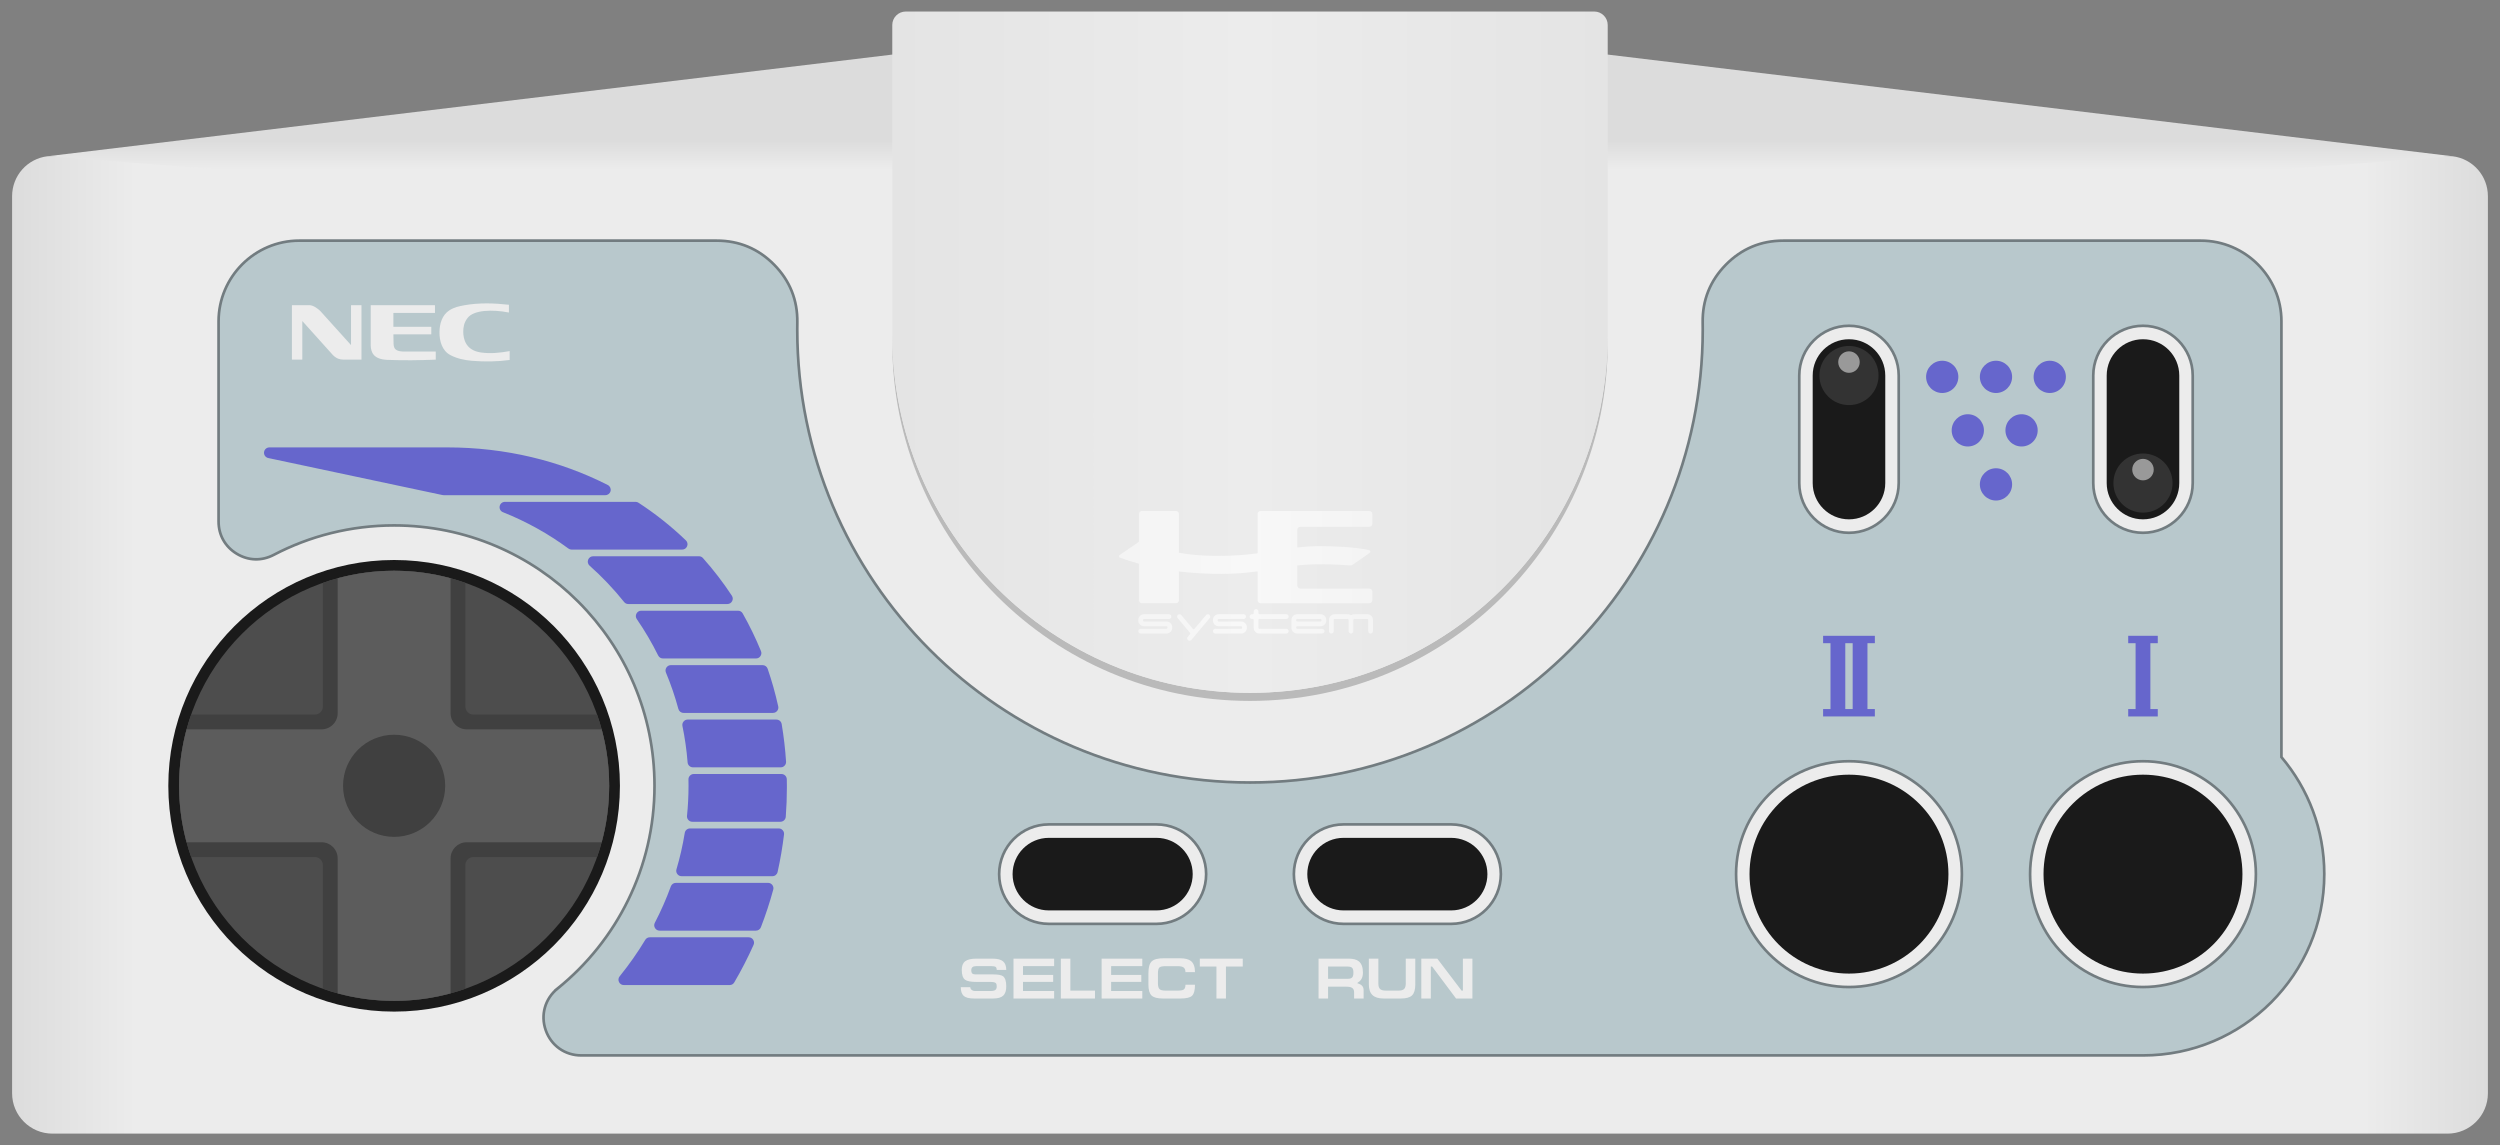 <?xml version="1.0" encoding="UTF-8"?>
<!DOCTYPE svg PUBLIC "-//W3C//DTD SVG 1.1//EN" "http://www.w3.org/Graphics/SVG/1.1/DTD/svg11.dtd">
<svg xml:space="preserve" viewBox="0 0 930 426" width="930px" height="426px" version="1.1" style="shape-rendering:geometricPrecision; fill-rule:evenodd; clip-rule:evenodd" xmlns="http://www.w3.org/2000/svg">
 <rect x="0" y="0" width="930" height="426" fill="#808080" stroke="none"/>
 <defs>
  <style type="text/css">
    .str0 {stroke:#727C80}
    .fil8 {fill:#1A1A1A}
    .fil9 {fill:#333333}
    .fil12 {fill:#404040}
    .fil11 {fill:#4D4D4D}
    .fil13 {fill:#5C5C5C}
    .fil7 {fill:#6666CC}
    .fil5 {fill:#B8C8CC}
    .fil2 {fill:#BABABA}
    .fil6 {fill:#ECECEC}
    .fil10 {fill:white;fill-opacity:0.5}
    .fil1 {fill:url(#id0)}
    .fil3 {fill:url(#id1)}
    .fil0 {fill:url(#id2)}
    .fil4 {fill:url(#id3)}
  </style>
  <linearGradient id="id0" gradientUnits="userSpaceOnUse" x1="465" y1="63.017" x2="465" y2="20.305">
   <stop offset="0" style="stop-opacity:1; stop-color:#ECECEC"/>
   <stop offset="0.25" style="stop-opacity:1; stop-color:gainsboro"/>
   <stop offset="1" style="stop-opacity:1; stop-color:gainsboro"/>
  </linearGradient>
  <linearGradient id="id1" gradientUnits="userSpaceOnUse" x1="331.931" y1="131.015" x2="598.069" y2="131.015">
   <stop offset="0" style="stop-opacity:1; stop-color:#E4E4E4"/>
   <stop offset="0.5" style="stop-opacity:1; stop-color:#ECECEC"/>
   <stop offset="1" style="stop-opacity:1; stop-color:#E4E4E4"/>
  </linearGradient>
  <linearGradient id="id2" gradientUnits="userSpaceOnUse" x1="4.5" y1="239.915" x2="925.5" y2="239.915">
   <stop offset="0" style="stop-opacity:1; stop-color:gainsboro"/>
   <stop offset="0.05" style="stop-opacity:1; stop-color:#ECECEC"/>
   <stop offset="0.95" style="stop-opacity:1; stop-color:#ECECEC"/>
   <stop offset="1" style="stop-opacity:1; stop-color:gainsboro"/>
  </linearGradient>
  <linearGradient id="id3" gradientUnits="userSpaceOnUse" x1="418.485" y1="232.452" x2="508.491" y2="232.452">
   <stop offset="0" style="stop-opacity:1; stop-color:#F4F4F4"/>
   <stop offset="0.5" style="stop-opacity:1; stop-color:#F8F8F8"/>
   <stop offset="1" style="stop-opacity:1; stop-color:#F4F4F4"/>
  </linearGradient>
 </defs>
 <g>
  <g id="shell">
   <path class="fil0" d="M19.504 421.71l890.992 0c8.264,0 15.004,-6.74 15.004,-15.003l0 -333.69c0,-7.634 -5.632,-13.985 -13.211,-14.897l-894.578 0c-7.579,0.912 -13.211,7.263 -13.211,14.897l0 333.69c0,8.263 6.74,15.003 15.004,15.003z"/>
   <polygon class="fil1" points="912.289,58.12 598.069,20.305 331.931,20.305 17.711,58.12 81.312,63.017 848.688,63.017 "/>
   <path class="fil2" d="M465 260.743c73.492,0 133.069,-59.578 133.069,-133.07l0 -3.001c0,73.492 -59.577,133.07 -133.069,133.07 -73.492,0 -133.069,-59.578 -133.069,-133.07l0 3.001c0,73.492 59.577,133.07 133.069,133.07z"/>
   <path class="fil3" d="M465 257.742c73.492,0 133.069,-59.578 133.069,-133.07l0 -115.378c0,-2.756 -2.248,-5.004 -5.004,-5.004 -86.912,0 -169.218,0 -256.13,0 -2.756,0 -5.004,2.248 -5.004,5.004l0 115.378c0,73.492 59.577,133.07 133.069,133.07z"/>
   <path class="fil4" d="M509.393 224.403c-13.48,0 -26.961,0 -40.441,0 -0.617,0 -1.121,-0.503 -1.121,-1.12l0 -10.747c-3.96,0.545 -8.254,0.958 -13.403,0.958 -5.347,0 -10.642,-0.284 -15.861,-0.918l0 10.707c0,0.617 -0.503,1.12 -1.12,1.12l-12.645 0c-0.616,0 -1.12,-0.503 -1.12,-1.12l0 -13.589c-2.381,-0.649 -4.74,-1.39 -7.074,-2.231 -0.203,-0.073 -0.339,-0.243 -0.365,-0.456 -0.028,-0.215 0.061,-0.412 0.239,-0.535l7.2 -4.919 0 -10.346c0,-0.616 0.504,-1.121 1.12,-1.121l12.645 0c0.617,0 1.12,0.505 1.12,1.121l0 14.405c3.606,0.702 8.171,1.181 14.585,1.181 5.836,0 10.522,-0.408 14.679,-0.95l0 -14.636c0,-0.616 0.504,-1.121 1.121,-1.121 13.48,0 26.961,0 40.441,0 0.617,0 1.121,0.505 1.121,1.121l0 3.633c0,0.616 -0.504,1.12 -1.121,1.12l-25.678 0c-0.618,0 -1.121,0.504 -1.121,1.121l0 6.585c2.647,-0.299 5.422,-0.495 8.534,-0.495 4.596,0 12.698,0.249 18.201,1.487 0.221,0.05 0.382,0.216 0.426,0.439 0.045,0.223 -0.042,0.437 -0.228,0.568l-6.268 4.38c-0.327,0.228 -0.677,0.325 -1.076,0.299 -2.559,-0.173 -5.385,-0.404 -10.577,-0.44 -3.289,-0.023 -6.234,0.162 -9.012,0.459l0 7.477c0,0.618 0.503,1.121 1.121,1.121l25.678 0c0.617,0 1.121,0.503 1.121,1.12l0 3.202c0,0.617 -0.504,1.12 -1.121,1.12zm-74.526 4.089c0.484,0 0.877,0.393 0.877,0.878 0,0.484 -0.393,0.877 -0.877,0.877l-9.233 0c-0.232,0 -0.421,0.189 -0.421,0.421l0 0.117c0,0.231 0.189,0.42 0.421,0.42l8.329 0c1.157,0 2.1,0.944 2.1,2.1 0,0.089 0,0.178 0,0.267 0,1.157 -0.943,2.101 -2.1,2.101l-9.628 0c-0.484,0 -0.877,-0.394 -0.877,-0.878 0,-0.485 0.393,-0.877 0.877,-0.877l9.552 0c0.232,0 0.421,-0.189 0.421,-0.421l0 -0.116c0,-0.232 -0.189,-0.421 -0.421,-0.421l-8.329 0c-1.157,0 -2.1,-0.943 -2.1,-2.101l0 -0.266c0,-1.157 0.943,-2.101 2.1,-2.101l9.309 0zm74.993 7.181c0.485,0 0.878,-0.393 0.878,-0.878l0 -4.202c0,-1.157 -0.944,-2.101 -2.1,-2.101 -1.619,0 -3.236,0 -4.855,0 -0.455,0 -0.877,0.147 -1.222,0.395 -0.345,-0.248 -0.767,-0.395 -1.223,-0.395 -1.618,0 -3.237,0 -4.855,0 -1.157,0 -2.1,0.944 -2.1,2.101l0 4.202c0,0.485 0.393,0.878 0.877,0.878 0.485,0 0.878,-0.393 0.878,-0.878l0 -4.127c0,-0.232 0.189,-0.421 0.421,-0.421l4.703 0c0.232,0 0.421,0.189 0.421,0.421l0 4.127c0,0.485 0.393,0.878 0.878,0.878 0.484,0 0.877,-0.393 0.877,-0.878l0 -4.127c0,-0.232 0.189,-0.421 0.42,-0.421l4.704 0c0.233,0 0.421,0.189 0.421,0.421l0 4.127c0,0.485 0.393,0.878 0.877,0.878zm-47.229 -7.181c0.484,0 0.877,0.393 0.877,0.878 0,0.484 -0.393,0.877 -0.877,0.877l-9.234 0c-0.232,0 -0.421,0.189 -0.421,0.421l0 0.117c0,0.231 0.189,0.42 0.421,0.42l8.33 0c1.156,0 2.1,0.944 2.1,2.1 0,0.089 0,0.178 0,0.267 0,1.157 -0.944,2.101 -2.1,2.101l-9.628 0c-0.485,0 -0.878,-0.394 -0.878,-0.878 0,-0.485 0.393,-0.877 0.878,-0.877l9.552 0c0.232,0 0.42,-0.189 0.42,-0.421l0 -0.116c0,-0.232 -0.188,-0.421 -0.42,-0.421l-8.329 0c-1.157,0 -2.101,-0.943 -2.101,-2.101l0 -0.266c0,-1.157 0.944,-2.101 2.101,-2.101l9.309 0zm-13.981 0.314c0.311,-0.371 0.865,-0.42 1.236,-0.108 0.371,0.311 0.42,0.865 0.108,1.236l-6.82 8.128c-0.313,0.371 -0.866,0.419 -1.237,0.108 -0.371,-0.311 -0.42,-0.864 -0.108,-1.235l0.842 -1.004c0.133,-0.158 0.133,-0.383 0,-0.541l-4.579 -5.456c-0.311,-0.371 -0.262,-0.925 0.109,-1.236 0.371,-0.312 0.924,-0.263 1.236,0.108l4.284 5.106c0.083,0.098 0.194,0.15 0.323,0.15 0.128,0 0.239,-0.052 0.321,-0.15l4.285 -5.106zm43.18 5.112c0.485,0 0.877,0.392 0.877,0.877 0,0.485 -0.392,0.878 -0.877,0.878l-9.308 0c-1.157,0 -2.101,-0.944 -2.101,-2.101 0,-0.993 0,-1.986 0,-2.979 0,-1.157 0.944,-2.101 2.101,-2.101l8.761 0c1.157,0 2.101,0.944 2.101,2.101 0,0.089 0,0.177 0,0.266 0,1.158 -0.944,2.101 -2.101,2.101l-8.686 0c-0.232,0 -0.421,0.189 -0.421,0.421l0 0.116c0,0.232 0.189,0.421 0.421,0.421l9.233 0zm-9.233 -3.671l8.611 0c0.232,0 0.421,0.189 0.421,0.421l0 0.117c0,0.231 -0.189,0.42 -0.421,0.42l-8.611 0c-0.232,0 -0.421,-0.189 -0.421,-0.42l0 -0.117c0,-0.232 0.189,-0.421 0.421,-0.421zm-4.09 3.671c0.484,0 0.877,0.392 0.877,0.877 0,0.484 -0.393,0.878 -0.877,0.878l-10.027 0c-1.157,0 -2.1,-0.944 -2.1,-2.101l0 -2.904c0,-0.232 -0.189,-0.421 -0.42,-0.421l-0.218 0c-0.485,0 -0.878,-0.393 -0.878,-0.877 0,-0.485 0.393,-0.878 0.878,-0.878l0.217 0c0.232,0 0.421,-0.188 0.421,-0.42l0 -0.617c0,-0.485 0.393,-0.878 0.877,-0.878 0.485,0 0.878,0.393 0.878,0.878l0 0.617c0,0.232 0.189,0.42 0.421,0.42l9.951 0c0.484,0 0.877,0.393 0.877,0.878 0,0.484 -0.393,0.877 -0.877,0.877l-9.951 0c-0.232,0 -0.421,0.189 -0.421,0.421l0 2.829c0,0.232 0.189,0.421 0.421,0.421l9.951 0z"/>
  </g>
  <g id="_1637314866784">
   <path class="fil5 str0" d="M207.426 367.716c21.987,-17.756 36.051,-44.935 36.051,-75.398 0,-53.496 -43.367,-96.863 -96.863,-96.863 -16.168,0 -31.411,3.962 -44.81,10.967 -4.466,2.335 -9.432,2.179 -13.742,-0.431 -4.311,-2.611 -6.75,-6.939 -6.75,-11.978l0 -74.491c0,-16.525 13.479,-30.003 30.004,-30.003l155.285 0c8.345,0 15.527,3.007 21.382,8.954 5.854,5.947 8.749,13.176 8.618,21.52 -0.013,0.891 -0.021,1.784 -0.021,2.679 0,93.016 75.404,168.42 168.42,168.42 93.016,0 168.42,-75.404 168.42,-168.42 0,-0.895 -0.008,-1.788 -0.021,-2.679 -0.131,-8.344 2.764,-15.573 8.618,-21.52 5.855,-5.947 13.037,-8.954 21.382,-8.954l155.285 0c16.525,0 30.004,13.478 30.004,30.003 0,56.991 0,107.559 0,162.121 9.941,11.748 15.939,26.94 15.939,43.535 0,37.244 -30.192,67.436 -67.436,67.436l-580.967 0c-6.045,0 -11.189,-3.638 -13.203,-9.337 -2.015,-5.7 -0.298,-11.763 4.405,-15.561z"/>
   <g>
    <path class="fil6" d="M108.594 113.528l6.519 0c1.491,0 3.249,1.393 4.032,2.159l11.438 12.681 0 -14.84 3.885 0 0 20.247 -6.802 0c-1.211,-0.041 -2.401,-0.29 -3.787,-1.652l-11.419 -12.705 0 14.357 -3.866 0 0 -20.247zm81 20.385c-4.653,0.635 -9.361,0.698 -14.078,0.301 -2.761,-0.244 -5.466,-0.812 -7.945,-2.106 -3.13,-1.622 -4.127,-5.268 -4.085,-8.572 0.034,-3.05 0.942,-6.307 3.663,-8.08 1.784,-1.171 3.69,-1.555 5.715,-1.922 5.526,-0.975 11.064,-0.755 16.456,-0.164l0 2.888c-6.359,-1.236 -13.076,-0.928 -15.358,1.994 -1.426,1.817 -1.629,3.625 -1.629,5.148 0,2.743 0.938,6.906 6.514,7.715 3.637,0.534 7.237,0.128 10.747,-0.511l0 3.309 0 0zm-39.82 -3.149l12.322 0 0 3.025c-6.059,0.233 -11.881,0.335 -18.003,0.08 -5.194,-0.214 -6.089,-2.826 -6.189,-5.335l0 -15.006 23.902 0 0 2.883 -15.463 0 0 5.154 14.093 0 0 2.814 -14.093 0c0,1.522 0.05,3.249 0.065,3.56 0.082,1.962 0.993,2.685 3.366,2.825l0 0zm0 0l0 0 0 0z"/>
   </g>
   <path class="fil7" d="M166.39 166.432l-66.181 0c-1.027,0 -1.881,0.768 -1.988,1.79 -0.108,1.023 0.567,1.952 1.573,2.166l64.808 13.771c0.144,0.031 0.269,0.044 0.416,0.044l60.171 0c0.936,0 1.726,-0.623 1.944,-1.533 0.219,-0.911 -0.203,-1.825 -1.037,-2.249 -17.78,-9.042 -38.108,-13.989 -59.706,-13.989zm20.712 24.107c8.727,3.474 16.903,8.038 24.358,13.523 0.358,0.264 0.74,0.389 1.185,0.389l41.11 0c0.833,0 1.544,-0.48 1.855,-1.253 0.311,-0.773 0.131,-1.612 -0.47,-2.189 -5.419,-5.203 -11.317,-9.888 -17.628,-14.003 -0.34,-0.221 -0.687,-0.324 -1.092,-0.324l-48.578 0c-0.968,0 -1.781,0.671 -1.964,1.622 -0.183,0.951 0.324,1.877 1.224,2.235zm32.225 19.886c4.655,4.134 8.955,8.661 12.848,13.526 0.393,0.49 0.933,0.75 1.561,0.75l36.85 0c0.754,0 1.401,-0.386 1.759,-1.05 0.359,-0.664 0.326,-1.417 -0.088,-2.047 -3.255,-4.959 -6.854,-9.635 -10.762,-14.007 -0.393,-0.44 -0.901,-0.667 -1.491,-0.667l-39.349 0c-0.847,0 -1.568,0.497 -1.869,1.289 -0.301,0.792 -0.092,1.643 0.541,2.206zm17.566 19.887c2.957,4.297 5.615,8.815 7.945,13.525 0.345,0.698 1.013,1.113 1.792,1.113l34.602 0c0.686,0 1.277,-0.315 1.66,-0.885 0.383,-0.571 0.451,-1.237 0.191,-1.872 -1.989,-4.859 -4.263,-9.532 -6.801,-14.001 -0.365,-0.643 -0.999,-1.013 -1.739,-1.013l-36.002 0c-0.762,0 -1.416,0.395 -1.77,1.069 -0.355,0.675 -0.31,1.437 0.122,2.064zm10.84 19.885c1.822,4.372 3.37,8.887 4.622,13.523 0.239,0.885 1.014,1.479 1.931,1.479l33.263 0c0.627,0 1.167,-0.259 1.559,-0.748 0.393,-0.489 0.529,-1.072 0.393,-1.685 -1.064,-4.802 -2.378,-9.47 -3.935,-13.989 -0.283,-0.822 -1.022,-1.349 -1.891,-1.349l-34.096 0c-0.69,0 -1.282,0.317 -1.665,0.89 -0.382,0.574 -0.447,1.243 -0.181,1.879zm6.136 19.884c0.911,4.416 1.556,8.931 1.919,13.524 0.082,1.043 0.947,1.843 1.993,1.843l32.637 0c0.573,0 1.067,-0.214 1.459,-0.633 0.392,-0.419 0.574,-0.925 0.536,-1.498 -0.312,-4.765 -0.862,-9.426 -1.631,-13.974 -0.164,-0.97 -0.988,-1.666 -1.972,-1.666l-32.983 0c-0.622,0 -1.157,0.255 -1.55,0.737 -0.393,0.482 -0.534,1.058 -0.408,1.667zm2.238 19.89c0.017,0.78 0.026,1.562 0.026,2.347 0,3.787 -0.193,7.515 -0.566,11.176 -0.059,0.583 0.112,1.108 0.505,1.543 0.393,0.435 0.898,0.659 1.484,0.659l32.756 0c1.048,0 1.915,-0.804 1.994,-1.849 0.276,-3.656 0.418,-7.352 0.418,-11.081 0,-0.966 -0.013,-1.928 -0.034,-2.885 -0.025,-1.085 -0.914,-1.955 -1.999,-1.955l-32.585 0c-0.559,0 -1.039,0.202 -1.43,0.602 -0.391,0.399 -0.582,0.884 -0.569,1.443zm-1.379 19.884c-0.749,4.626 -1.786,9.138 -3.084,13.524 -0.185,0.625 -0.074,1.242 0.315,1.764 0.39,0.522 0.951,0.803 1.602,0.803l33.758 0c0.949,0 1.747,-0.641 1.953,-1.566 1.015,-4.573 1.815,-9.233 2.389,-13.965 0.071,-0.589 -0.096,-1.123 -0.489,-1.567 -0.393,-0.444 -0.903,-0.674 -1.496,-0.674l-32.974 0c-0.989,0 -1.816,0.705 -1.974,1.681zm-5.18 19.886c-1.698,4.674 -3.695,9.19 -5.952,13.531 -0.332,0.638 -0.308,1.346 0.065,1.96 0.373,0.615 0.991,0.962 1.709,0.962l35.828 0c0.843,0 1.561,-0.492 1.865,-1.278 1.755,-4.54 3.288,-9.201 4.586,-13.967 0.169,-0.621 0.05,-1.228 -0.341,-1.739 -0.391,-0.512 -0.945,-0.786 -1.589,-0.786l-34.291 0c-0.857,0 -1.587,0.511 -1.88,1.317zm-9.522 19.899c-2.87,4.762 -6.058,9.284 -9.509,13.545 -0.498,0.614 -0.591,1.407 -0.251,2.12 0.339,0.712 1.015,1.138 1.804,1.138l39.353 0c0.729,0 1.355,-0.358 1.724,-0.986 2.637,-4.489 5.039,-9.154 7.186,-13.971 0.283,-0.637 0.23,-1.317 -0.15,-1.902 -0.38,-0.585 -0.979,-0.911 -1.677,-0.911l-36.768 0c-0.721,0 -1.34,0.35 -1.712,0.967z"/>
   <path class="fil7" d="M722.505 134.195c3.314,0 6,2.687 6,6 0,3.314 -2.686,6 -6,6 -3.313,0 -6,-2.686 -6,-6 0,-3.313 2.687,-6 6,-6zm20.001 0c3.313,0 6,2.687 6,6 0,3.314 -2.687,6 -6,6 -3.314,0 -6,-2.686 -6,-6 0,-3.313 2.686,-6 6,-6zm20 0c3.314,0 6,2.687 6,6 0,3.314 -2.686,6 -6,6 -3.313,0 -6,-2.686 -6,-6 0,-3.313 2.687,-6 6,-6zm-10.483 19.9c3.314,0 6,2.687 6,6 0,3.314 -2.686,6 -6,6 -3.313,0 -6,-2.686 -6,-6 0,-3.313 2.687,-6 6,-6zm-20 0c3.313,0 6,2.687 6,6 0,3.314 -2.687,6 -6,6 -3.314,0 -6,-2.686 -6,-6 0,-3.313 2.686,-6 6,-6zm10.483 20.1c3.313,0 6,2.686 6,6 0,3.313 -2.687,6 -6,6 -3.314,0 -6,-2.687 -6,-6 0,-3.314 2.686,-6 6,-6z"/>
   <path class="fil7" d="M678.196 266.518l0 -2.75 2.75 0 0 -24.5 -2.75 0 0 -2.75 19.25 0 0 2.75 -2.75 0 0 24.5 2.75 0 0 2.75 -19.25 0zm8.25 -2.75l2.75 0 0 -24.5 -2.75 0 0 24.5z"/>
   <path class="fil7" d="M791.69 266.518l0 -2.75 2.75 0 0 -24.5 -2.75 0 0 -2.75c5.5,0 5.5,0 11,0l0 2.75 -2.75 0 0 24.5 2.75 0 0 2.75c-5.5,0 -5.5,0 -11,0z"/>
   <path class="fil6" d="M369.272 356.617c1.778,0 3.065,0.335 3.862,1.007 0.796,0.672 1.194,1.738 1.194,3.196l-3.541 0c0,-0.505 -0.121,-0.868 -0.363,-1.084 -0.241,-0.217 -0.725,-0.324 -1.45,-0.324l-5.952 0c-0.541,0 -0.96,0.121 -1.259,0.366 -0.299,0.242 -0.448,0.636 -0.448,1.181 0,0.629 0.157,1.052 0.469,1.269 0.242,0.171 0.654,0.256 1.238,0.256l6.464 0c1.82,0 3.036,0.228 3.648,0.683 0.796,0.597 1.194,1.855 1.194,3.775 0,1.579 -0.377,2.724 -1.13,3.435 -0.754,0.711 -1.999,1.067 -3.734,1.067l-7.146 0c-1.835,0 -3.112,-0.331 -3.83,-0.992 -0.718,-0.661 -1.077,-1.732 -1.077,-3.211l3.541 0c0,0.384 0.167,0.715 0.502,0.992 0.334,0.278 0.75,0.416 1.248,0.416l5.93 0c0.768,0 1.319,-0.135 1.653,-0.405 0.335,-0.271 0.502,-0.704 0.502,-1.302 0,-0.597 -0.121,-1.009 -0.363,-1.237 -0.313,-0.284 -0.946,-0.426 -1.898,-0.426l-5.248 0c-2.119,0 -3.542,-0.271 -4.267,-0.815 -0.825,-0.611 -1.237,-1.831 -1.237,-3.655 0,-1.497 0.423,-2.57 1.269,-3.218 0.846,-0.65 2.251,-0.974 4.213,-0.974l6.016 0zm7.744 14.827l0 -14.827 15.125 0 0 2.795 -11.584 0 0 3.264 11.221 0 0 2.581 -11.221 0 0 3.392 11.584 0 0 2.795 -15.125 0zm17.621 0l0 -14.827 3.541 0 0 11.883 9.152 0 0 2.944 -12.693 0zm15.168 0l0 -14.827 15.125 0 0 2.795 -11.584 0 0 3.264 11.221 0 0 2.581 -11.221 0 0 3.392 11.584 0 0 2.795 -15.125 0zm31.189 -5.12l3.541 0c0,2.005 -0.352,3.36 -1.056,4.064 -0.7,0.704 -2.133,1.056 -4.291,1.056l-6.585 0c-2.044,0 -3.456,-0.374 -4.228,-1.12 -0.775,-0.747 -1.162,-2.116 -1.162,-4.107l0 -4.202c0,-2.148 0.409,-3.609 1.226,-4.384 0.818,-0.775 2.322,-1.163 4.512,-1.163l5.888 0c1.92,0 3.307,0.334 4.16,1.003 1.024,0.796 1.536,2.183 1.536,4.16l-3.541 0c0,-0.783 -0.217,-1.348 -0.651,-1.697 -0.433,-0.348 -1.162,-0.522 -2.186,-0.522l-4.544 0c-1.181,0 -1.952,0.167 -2.315,0.501 -0.363,0.334 -0.544,1.077 -0.544,2.229l0 3.67c0,1.095 0.22,1.827 0.661,2.197 0.384,0.327 1.117,0.491 2.198,0.491l4.544 0c1.095,0 1.827,-0.135 2.197,-0.406 0.427,-0.313 0.64,-0.903 0.64,-1.77zm5.333 -9.707l15.979 0 0 2.944 -6.251 0 0 11.883 -3.541 0 0 -11.883 -6.187 0 0 -2.944z"/>
   <path class="fil6" d="M494.041 359.562l0 4.543 7.402 0c0.754,0 1.28,-0.17 1.579,-0.515 0.299,-0.341 0.448,-0.928 0.448,-1.756 0,-0.815 -0.135,-1.387 -0.405,-1.714 -0.313,-0.373 -0.854,-0.558 -1.622,-0.558l-7.402 0zm13.226 11.882l-3.541 0 0 -2.304c0,-0.725 -0.221,-1.255 -0.661,-1.589 -0.441,-0.334 -1.159,-0.501 -2.155,-0.501l-6.869 0 0 4.394 -3.542 0 0 -14.827 11.243 0c1.692,0 2.951,0.342 3.776,1.028 0.996,0.825 1.493,2.222 1.493,4.189 0,1.027 -0.22,1.877 -0.661,2.545 -0.327,0.484 -0.825,0.928 -1.493,1.327 0.81,0.27 1.394,0.576 1.749,0.917 0.441,0.427 0.661,1.01 0.661,1.749l0 3.072zm1.942 -14.827l3.541 0 0 9.213c0,0.996 0.21,1.693 0.629,2.084 0.42,0.391 1.12,0.586 2.102,0.586l4.885 0c0.896,0 1.55,-0.199 1.963,-0.597 0.412,-0.398 0.618,-1.099 0.618,-2.094l0 -9.192 3.542 0 0 9.551c0,1.952 -0.399,3.317 -1.195,4.103 -0.797,0.782 -2.162,1.173 -4.096,1.173l-6.507 0c-1.877,0 -3.26,-0.43 -4.149,-1.294 -0.889,-0.861 -1.333,-2.187 -1.333,-3.982l0 -9.551zm19.52 0l5.952 0 9.024 11.883 0.49 0 0 -11.883 3.542 0 0 14.827 -6.081 0 -8.895 -11.882 -0.491 0 0 11.882 -3.541 0 0 -14.827z"/>
  </g>
  <g>
   <circle class="fil8" cx="146.614" cy="292.318" r="84"/>
   <path class="fil6 str0" d="M815.691 139.695c0,-10.217 -8.283,-18.5 -18.5,-18.5 -10.217,0 -18.5,8.283 -18.5,18.5 0,21.381 0,18.756 0,40.001 0,10.218 8.282,18.5 18.5,18.5 10.217,0 18.5,-8.282 18.5,-18.5 0,-21.615 0,-16.689 0,-40.001zm-109.37 0c0,-10.217 -8.283,-18.5 -18.5,-18.5 -10.217,0 -18.5,8.283 -18.5,18.5 0,21.381 0,18.755 0,40.001 0,10.217 8.282,18.5 18.5,18.5 10.218,0 18.5,-8.283 18.5,-18.5 0,-21.615 0,-16.69 0,-40.001z"/>
   <path class="fil8" d="M783.69 179.696c0,7.456 6.044,13.5 13.5,13.5 7.456,0 13.5,-6.044 13.5,-13.5 0,-16.308 0,-23.271 0,-40.001 0,-7.456 -6.044,-13.5 -13.5,-13.5 -7.456,0 -13.5,6.044 -13.5,13.5 0,20.311 0,24.795 0,40.001zm-109.369 0c0,7.456 6.044,13.5 13.5,13.5 7.456,0 13.5,-6.044 13.5,-13.5 0,-16.308 0,-23.271 0,-40.001 0,-7.456 -6.044,-13.5 -13.5,-13.5 -7.456,0 -13.5,6.044 -13.5,13.5 0,20.311 0,24.795 0,40.001z"/>
   <g>
    <circle class="fil9" cx="687.821" cy="139.695" r="11"/>
    <path class="fil10" d="M687.821 130.695c2.209,0 4,1.791 4,3.999 0,2.21 -1.791,4.001 -4,4.001 -2.209,0 -4,-1.791 -4,-4.001 0,-2.208 1.791,-3.999 4,-3.999z"/>
   </g>
   <g>
    <circle class="fil9" cx="797.191" cy="179.696" r="11"/>
    <path class="fil10" d="M797.191 170.696c2.209,0 4,1.791 4,4 0,2.209 -1.791,4 -4,4 -2.209,0 -4,-1.791 -4,-4 0,-2.209 1.791,-4 4,-4z"/>
   </g>
   <path class="fil6 str0" d="M687.821 283.178c23.196,0 42,18.804 42,42 0,23.196 -18.804,42 -42,42 -23.196,0 -42,-18.804 -42,-42 0,-23.196 18.804,-42 42,-42zm109.37 0c23.196,0 42,18.804 42,42 0,23.196 -18.804,42 -42,42 -23.196,0 -42,-18.804 -42,-42 0,-23.196 18.804,-42 42,-42z"/>
   <path class="fil8" d="M687.821 288.178c20.435,0 37,16.565 37,37 0,20.435 -16.565,37 -37,37 -20.435,0 -37,-16.565 -37,-37 0,-20.435 16.565,-37 37,-37zm109.37 0c20.435,0 37,16.565 37,37 0,20.435 -16.565,37 -37,37 -20.435,0 -37,-16.565 -37,-37 0,-20.435 16.565,-37 37,-37z"/>
   <path class="fil6 str0" d="M430.184 343.678c10.218,0 18.501,-8.283 18.501,-18.5 0,-10.217 -8.283,-18.5 -18.501,-18.5 -21.381,0 -18.755,0 -40.001,0 -10.217,0 -18.5,8.282 -18.5,18.5 0,10.217 8.283,18.5 18.5,18.5 21.616,0 16.69,0 40.001,0zm69.632 0c23.311,0 18.385,0 40.001,0 10.217,0 18.5,-8.283 18.5,-18.5 0,-10.218 -8.283,-18.5 -18.5,-18.5 -21.246,0 -18.62,0 -40.001,0 -10.218,0 -18.501,8.283 -18.501,18.5 0,10.217 8.283,18.5 18.501,18.5z"/>
   <path class="fil8" d="M499.816 311.678c-7.456,0 -13.501,6.044 -13.501,13.5 0,7.456 6.045,13.5 13.501,13.5 16.308,0 23.27,0 40.001,0 7.455,0 13.5,-6.044 13.5,-13.5 0,-7.456 -6.045,-13.5 -13.5,-13.5 -20.312,0 -24.795,0 -40.001,0zm-109.633 0c-7.455,0 -13.5,6.044 -13.5,13.5 0,7.456 6.045,13.5 13.5,13.5 16.309,0 23.271,0 40.001,0 7.456,0 13.501,-6.044 13.501,-13.5 0,-7.456 -6.045,-13.5 -13.501,-13.5 -20.311,0 -24.794,0 -40.001,0z"/>
  </g>
  <g id="dpad">
   <circle class="fil11" cx="146.614" cy="292.318" r="80"/>
   <path class="fil12" d="M146.614 212.318c9.289,0 18.205,1.589 26.499,4.5l0 45.996c0,1.654 1.35,3.004 3.004,3.004l45.996 0c2.912,8.293 4.5,17.211 4.5,26.5 0,9.289 -1.588,18.205 -4.499,26.5l-45.997 0c-1.654,0 -3.004,1.349 -3.004,3.003l0 45.997c-8.293,2.911 -17.21,4.5 -26.499,4.5 -9.289,0 -18.206,-1.589 -26.501,-4.5l0 -45.997c0,-1.654 -1.349,-3.003 -3.003,-3.003l-45.997 0c-2.911,-8.294 -4.5,-17.211 -4.5,-26.5 0,-9.289 1.589,-18.206 4.5,-26.5l45.997 0c1.654,0 3.003,-1.35 3.003,-3.004l0 -45.996c8.294,-2.912 17.212,-4.5 26.501,-4.5z"/>
   <path class="fil13" d="M146.614 212.318c7.267,0 14.307,0.975 20.999,2.791l0 50.205c0,3.307 2.697,6.004 6.004,6.004l50.205 0c1.816,6.692 2.791,13.732 2.791,21 0,7.268 -0.975,14.307 -2.791,21l-50.205 0c-3.307,0 -6.004,2.696 -6.004,6.003l0 50.206c-6.692,1.816 -13.732,2.791 -20.999,2.791 -7.268,0 -14.308,-0.975 -21.001,-2.791l0 -50.206c0,-3.307 -2.696,-6.003 -6.003,-6.003l-50.205 0c-1.817,-6.693 -2.792,-13.732 -2.792,-21 0,-7.268 0.975,-14.308 2.792,-21l50.205 0c3.307,0 6.003,-2.697 6.003,-6.004l0 -50.205c6.693,-1.816 13.733,-2.791 21.001,-2.791z"/>
   <circle class="fil12" cx="146.614" cy="292.318" r="19"/>
  </g>
 </g>
</svg>
